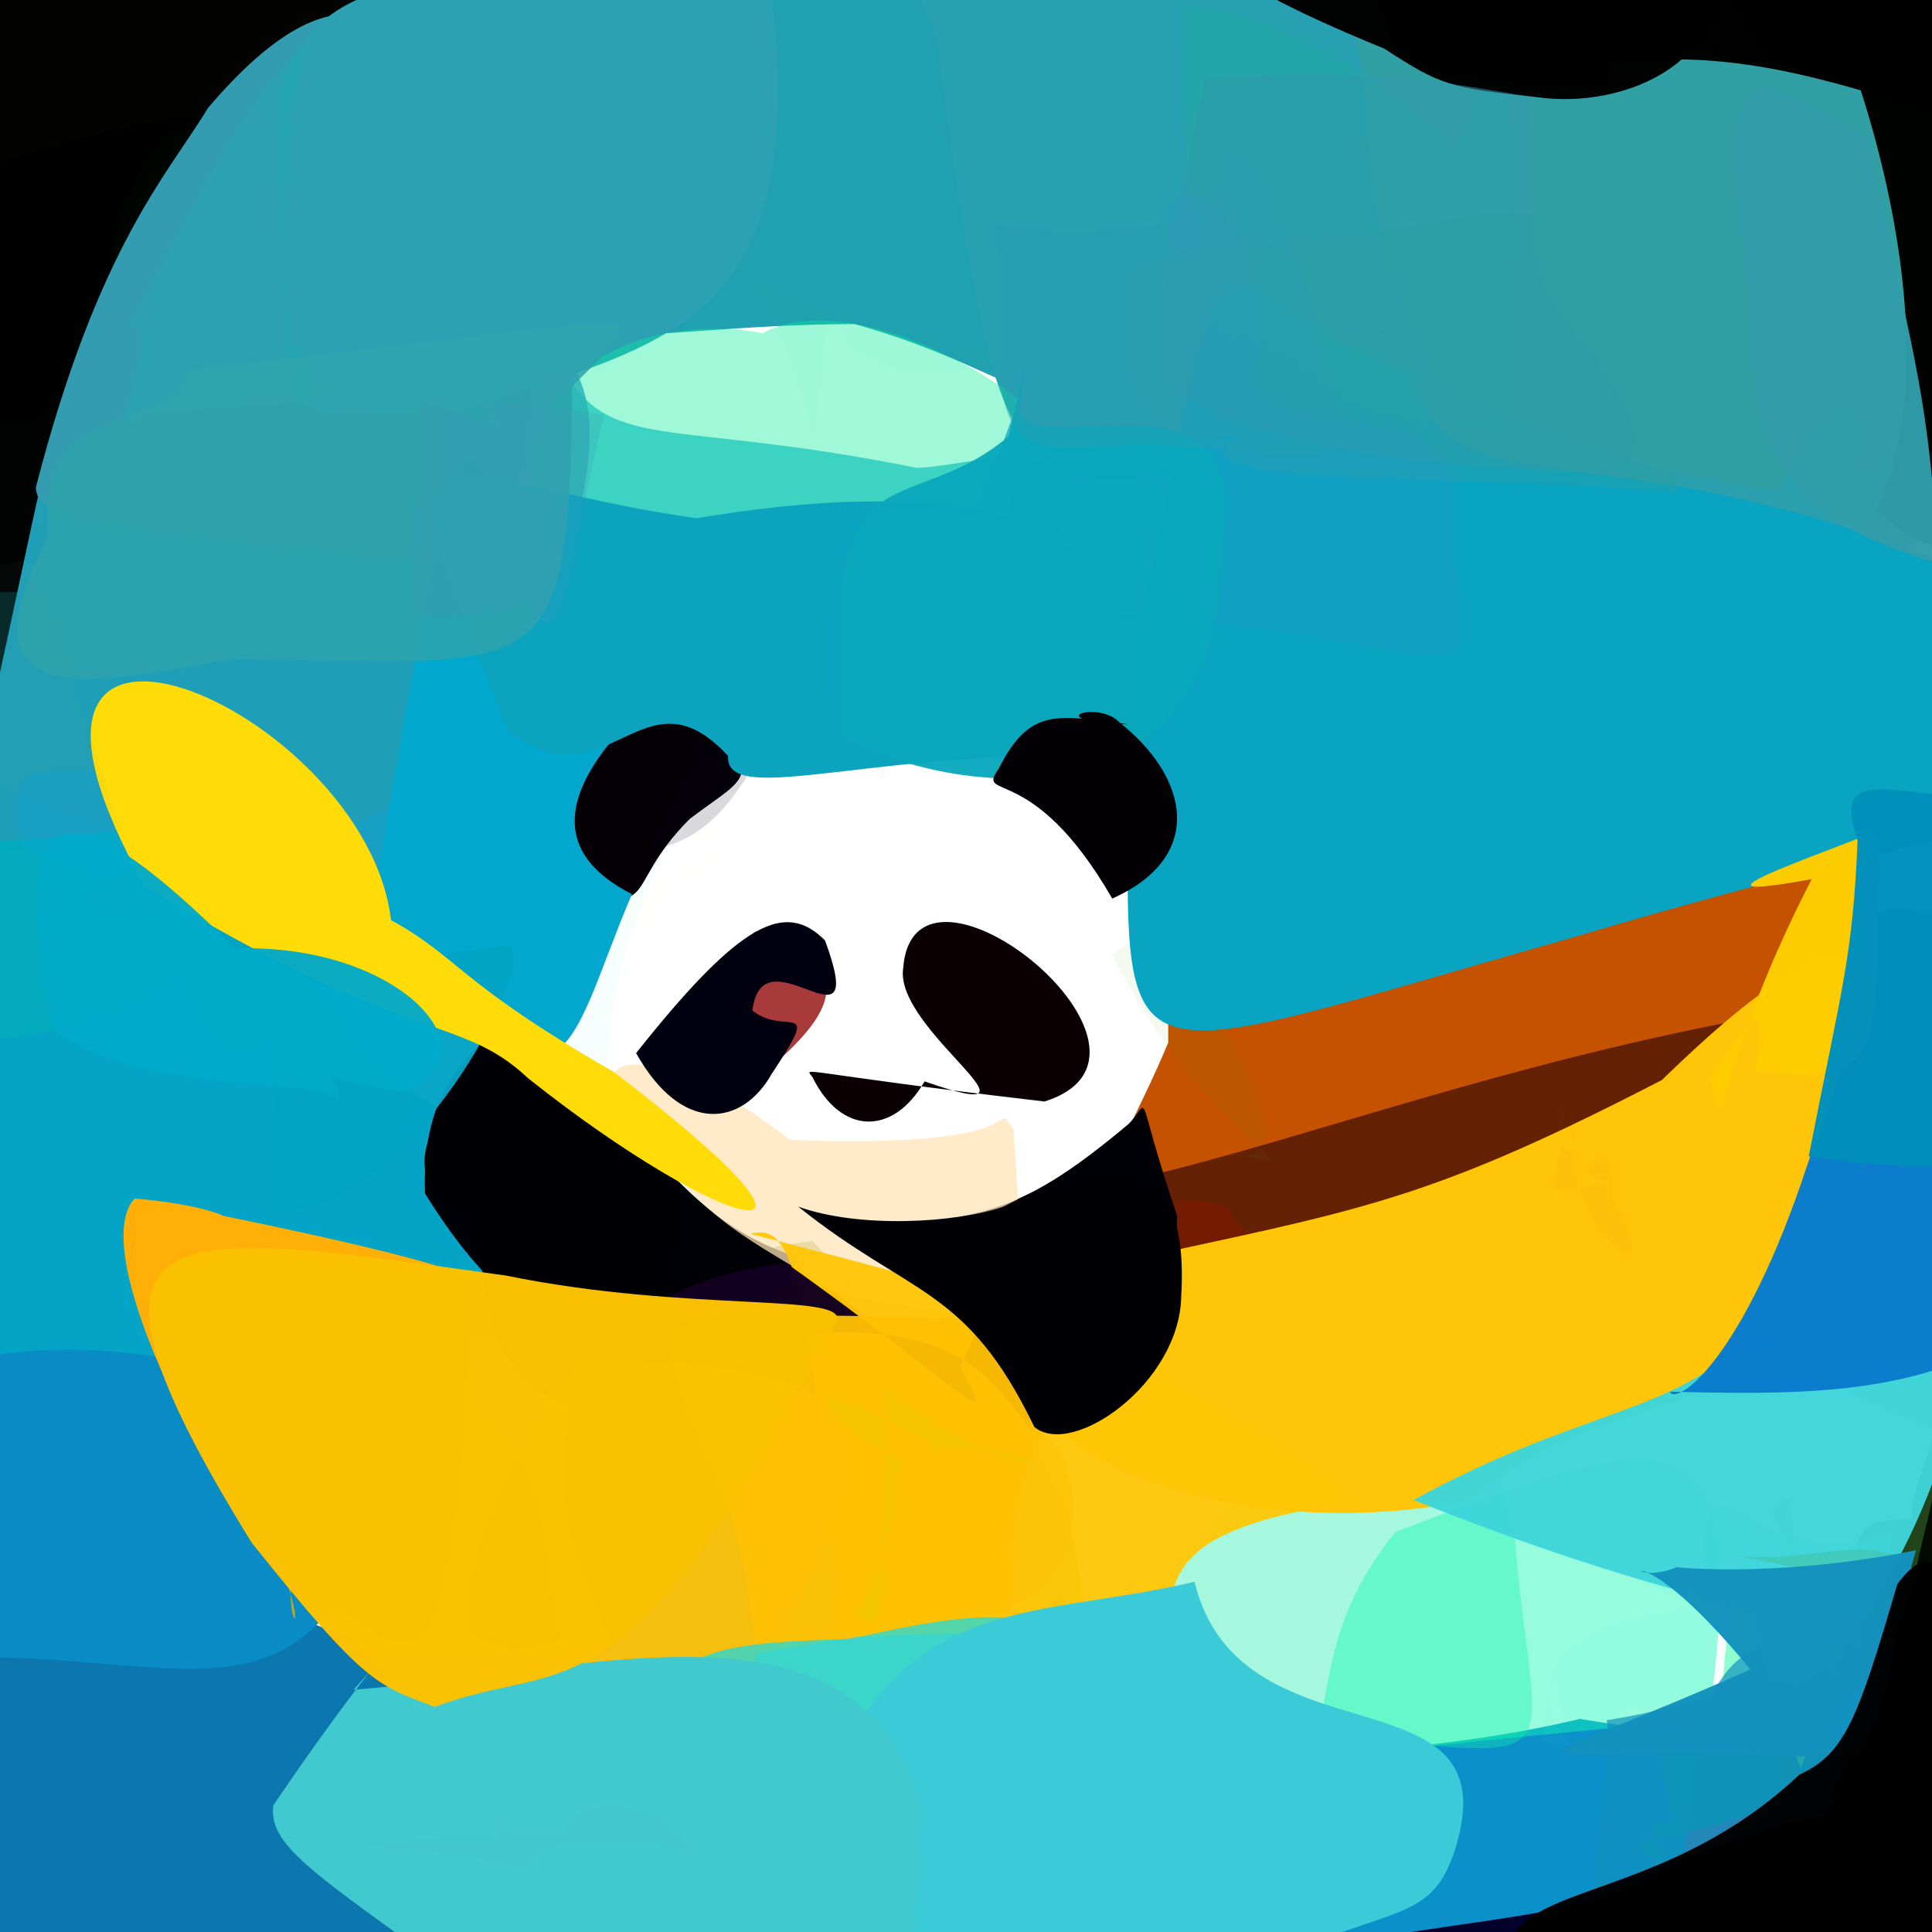 <?xml version="1.0" ?>
<svg xmlns="http://www.w3.org/2000/svg" version="1.1" width="600" height="600">
  <defs/>
  <g>
    <path d="M 385.387 312.682 C 382.659 301.792 386.119 328.292 344.558 362.799 C 328.324 378.219 325.051 376.02 385.658 380.813 C 379.3 330.149 363.902 316.071 372.136 323.797 C 368.447 315.297 391.608 331.725 385.387 312.682" stroke-width="0.0" fill="rgb(0, 11, 37)" opacity="0.823"/>
    <path d="M 621.071 547.406 C 597.077 553.998 585.635 543.29 566.436 531.994 C 584.973 485.226 564.995 470.937 593.707 471.97 C 592.938 456.374 608.474 447.765 601.025 393.887 C 649.825 393.409 648.174 398.854 621.071 547.406" stroke-width="0.0" fill="rgb(9, 47, 0)" opacity="0.897"/>
    <path d="M 139.717 182.955 C 140.953 214.148 181.422 204.467 136.896 183.679 C 174.514 179.698 170.919 173.707 147.07 146.155 C 146.376 158.196 146.515 174.256 174.6 169.245 C 165.397 164.502 164.094 165.76 139.717 182.955" stroke-width="0.0" fill="rgb(158, 198, 83)" opacity="0.231"/>
    <path d="M 660.424 59.784 C 605.922 203.756 536.452 213.951 515.549 127.293 C 486.633 119.895 513.273 142.727 504.726 98.261 C 513.874 102.038 500.368 117.671 516.291 16.001 C 608.984 5.635 635.489 14.676 660.424 59.784" stroke-width="0.0" fill="rgb(30, 129, 135)" opacity="0.843"/>
    <path d="M 580.574 262.721 C 551.549 423.263 471.228 430.611 366.833 395.239 C 337.305 358.32 343.928 368.723 362.815 323.774 C 362.795 272.427 359.463 291.571 362.917 246.574 C 356.849 217.089 427.958 225.716 580.574 262.721" stroke-width="0.0" fill="rgb(196, 82, 0)" opacity="1.0"/>
    <path d="M 556.725 526.94 C 552.382 595.047 530.376 595.683 504.61 616.032 C 419.721 653.184 396.746 641.306 389.776 544.42 C 450.365 545.547 497.335 531.927 490.788 533.839 C 503.289 535.685 514.935 539.79 556.725 526.94" stroke-width="0.0" fill="rgb(8, 144, 201)" opacity="0.985"/>
    <path d="M 212.515 252.874 C 183.497 305.088 192.367 326.405 185.711 342.155 C 141.579 312.948 109.168 283.694 147.805 288.734 C 183.361 272.641 165.334 251.314 118.724 248.13 C 146.123 252.829 164.831 242.968 212.515 252.874" stroke-width="0.0" fill="rgb(43, 255, 227)" opacity="0.037"/>
    <path d="M 328.424 169.235 C 291.634 196.474 279.703 198.665 188.613 197.114 C 130.789 92.711 152.403 100.034 176.019 116.438 C 190.62 140.392 210.012 130.198 284.779 145.322 C 304.869 144.503 339.54 129.933 328.424 169.235" stroke-width="0.0" fill="rgb(34, 171, 208)" opacity="0.722"/>
    <path d="M 463.251 392.707 C 474.46 451.308 460.735 461.901 417.537 453.168 C 355.701 468.328 354.672 395.294 360.379 364.249 C 407.073 352.768 466.467 330.936 539.922 316.884 C 420.064 433.515 407.483 378.648 463.251 392.707" stroke-width="0.0" fill="rgb(92, 29, 5)" opacity="0.911"/>
    <path d="M 113.199 86.824 C 109.391 121.56 70.832 107.718 55.293 136.509 C 10.804 132.072 12.439 120.071 19.231 72.579 C 34.546 53.575 45.928 69.66 79.573 79.334 C 78.159 45.494 82.737 58.224 113.199 86.824" stroke-width="0.0" fill="rgb(34, 82, 28)" opacity="0.852"/>
    <path d="M 336.683 530.062 C 329.025 524.456 309.896 542.032 224.642 557.12 C 163.686 496.053 143.172 398.949 252.271 385.425 C 303.797 438.342 299.39 454.084 307.047 452.226 C 318.364 435.44 340.532 467.513 336.683 530.062" stroke-width="0.0" fill="rgb(142, 172, 61)" opacity="0.73"/>
    <path d="M 297.685 407.553 C 351.105 442.898 332.01 444.512 189.813 436.658 C 218.152 387.363 221.794 387.151 215.698 393.895 C 177.426 391.817 167.189 365.307 206.193 372.709 C 223.083 386.579 237.929 401.906 297.685 407.553" stroke-width="0.0" fill="rgb(105, 42, 23)" opacity="0.993"/>
    <path d="M 454.207 66.984 C 393.405 97.659 426.77 129.86 472.56 131.158 C 432.761 113.104 426.659 104.376 412.166 76.53 C 388.065 21.326 369.79 39.727 435.081 40.394 C 487.202 22.93 462.275 30.131 454.207 66.984" stroke-width="0.0" fill="rgb(139, 213, 109)" opacity="0.521"/>
    <path d="M 324.401 342.079 C 245.987 332.938 249.882 330.943 252.355 334.576 C 261.125 352.368 277.223 352.972 287.144 335.836 C 330.502 350.962 277.407 319.952 280.499 300.618 C 283.945 256.554 371.761 327.099 324.401 342.079" stroke-width="0.0" fill="rgb(10, 0, 3)" opacity="0.997"/>
    <path d="M 587.648 475.741 C 579.818 540.71 600.495 530.955 595.246 546.693 C 564.93 578.33 526.019 567.27 537.102 504.685 C 524.945 477.854 529.426 469.755 536.301 467.242 C 561.561 483.915 577.279 480.152 587.648 475.741" stroke-width="0.0" fill="rgb(41, 254, 157)" opacity="0.512"/>
    <path d="M 68.416 410.852 C 76.129 424.397 88.892 435.032 85.918 456.657 C 66.043 444.008 52.179 426.559 31.557 412.087 C 64.249 406.771 82.188 421.276 85.626 430.118 C 65.769 432.834 77.85 421.175 68.416 410.852" stroke-width="0.0" fill="rgb(193, 255, 64)" opacity="0.003"/>
    <path d="M 634.491 130.821 C 614.442 182.262 597.654 179.172 568.916 142.352 C 585.322 48.388 589.367 27.946 561.234 20.708 C 513.375 48.497 514.208 -11.573 534.24 -8.726 C 597.819 -22.806 617.091 -20.795 634.491 130.821" stroke-width="0.0" fill="rgb(0, 2, 0)" opacity="1.0"/>
    <path d="M 248.343 295.114 C 260.848 303.834 260.111 313.384 239.892 330.991 C 220.032 353.82 199.93 310.969 222.485 311.185 C 236.351 294.617 237.644 284.297 232.353 291.756 C 244.289 282.883 240.924 290.074 248.343 295.114" stroke-width="0.0" fill="rgb(147, 7, 8)" opacity="0.791"/>
    <path d="M 297.055 1.952 C 340.706 164.712 340.567 121.327 265.406 100.643 C 196.025 100.812 155.302 116.631 165.043 80.471 C 224.594 74.881 217.792 91.777 192.177 3.325 C 221.227 -13.517 247.913 -32.079 297.055 1.952" stroke-width="0.0" fill="rgb(16, 154, 171)" opacity="0.929"/>
    <path d="M 367.146 207.216 C 323.602 208.419 274.635 201.826 281.018 215.324 C 323.391 214.752 307.293 229.659 300.39 215.88 C 295.584 206.609 326.251 214.789 269.156 192.62 C 357.628 185.273 370.075 191.746 367.146 207.216" stroke-width="0.0" fill="rgb(91, 212, 23)" opacity="0.168"/>
    <path d="M 577.435 26.675 C 601.798 101.723 603.373 193.154 522.27 193.157 C 417.454 159.329 444.271 129.246 401.012 5.059 C 399.75 -31.912 441.659 -40.844 520.537 -27.941 C 548.154 11.457 544.228 24.381 577.435 26.675" stroke-width="0.0" fill="rgb(49, 160, 165)" opacity="1.0"/>
    <path d="M 15.587 194.612 C 5.18 221.202 -0.814 240.789 34.264 257.4 C -15.36 249.988 -46.995 266.177 -42.702 195.316 C -32.324 115.239 -17.625 110.443 31.838 126.826 C 27.11 153.184 6.806 149.248 15.587 194.612" stroke-width="0.0" fill="rgb(5, 38, 39)" opacity="0.995"/>
    <path d="M 105.255 31.843 C 98.248 34.247 60.12 38.295 60.261 98.474 C 22.18 107.861 28.176 134.791 -5.636 129.797 C -23.619 -14.569 -17.722 -20.642 92.973 -33.303 C 124.021 -20.966 128.11 -9.381 105.255 31.843" stroke-width="0.0" fill="rgb(2, 2, 1)" opacity="0.989"/>
    <path d="M 66.798 307.82 C 113.161 282.397 111.07 256.635 0.911 264.5 C 17.415 232.263 37.748 220.538 52.357 264.799 C 25.089 303.623 31.839 271.909 49.039 279.185 C 14.833 283.604 27.835 298.925 66.798 307.82" stroke-width="0.0" fill="rgb(143, 166, 100)" opacity="0.437"/>
    <path d="M 439.432 462.128 C 445.799 462.614 459.98 437.58 470.138 474.281 C 476.386 557.178 496.173 545.478 391.6 537.014 C 337.411 511.944 346.844 484.668 433.91 430.449 C 470.899 441.48 445.509 456.363 439.432 462.128" stroke-width="0.0" fill="rgb(20, 237, 170)" opacity="0.379"/>
    <path d="M 507.389 529.373 C 493.861 541.037 485.542 544.52 483.143 518.928 C 473.068 554.385 483.216 534.087 491.785 545.953 C 464.913 520.151 488.911 498.29 547.306 498.289 C 529.88 533.302 540.044 560.556 507.389 529.373" stroke-width="0.0" fill="rgb(110, 255, 255)" opacity="0.036"/>
    <path d="M 540.329 475.521 C 508.073 477.762 503.512 459.246 540.042 439.147 C 534.682 489.492 519.364 502.35 552.288 479.558 C 505.51 455.191 510.776 398.174 486.119 478.259 C 517.852 495.437 533.313 508.548 540.329 475.521" stroke-width="0.0" fill="rgb(145, 255, 255)" opacity="0.133"/>
    <path d="M 611.02 557.633 C 600.72 658.093 580.455 651.075 553.709 642.183 C 518.225 614.686 513.071 606.638 502.651 636.75 C 507.357 617.373 522.79 611.705 527.855 530.078 C 542.621 513.375 578.604 523.382 611.02 557.633" stroke-width="0.0" fill="rgb(91, 108, 175)" opacity="0.895"/>
    <path d="M 666.793 454.169 C 649.715 489.901 632.381 512.168 610.438 516.659 C 567.277 554.288 571.302 506.63 550.02 469.63 C 565.012 455.72 541.863 478.641 583.258 520.073 C 651.032 488.364 653.982 481.433 666.793 454.169" stroke-width="0.0" fill="rgb(29, 162, 174)" opacity="0.365"/>
    <path d="M 434.828 108.514 C 428.912 131.365 431.115 126.234 447.146 206.246 C 354.005 219.246 302.446 216.514 283.754 219.761 C 332.901 68.816 334.361 74.102 366.216 93.761 C 420.469 111.492 455.089 99.384 434.828 108.514" stroke-width="0.0" fill="rgb(59, 139, 224)" opacity="0.888"/>
    <path d="M 213.023 259.645 C 237.878 266.833 222.221 251.242 200.953 286.942 C 131.555 292.24 153.79 270.976 205.882 273.843 C 223.119 274.823 220.391 271.374 229.724 221.261 C 207.031 200.522 223.205 212.101 213.023 259.645" stroke-width="0.0" fill="rgb(232, 243, 195)" opacity="0.035"/>
    <path d="M 591.85 530.251 C 546.404 579.248 495.852 566.257 512.398 576.152 C 539.579 597.293 497.253 560.652 519.821 567.03 C 514.671 539.783 512.585 536.241 524.759 544.932 C 579.029 513.333 583.067 497.383 591.85 530.251" stroke-width="0.0" fill="rgb(1, 155, 168)" opacity="0.822"/>
    <path d="M 383.253 378.402 C 422.276 426.983 401.265 437.395 361.934 431.896 C 362.649 403.212 357.194 423.248 332.052 398.986 C 318.648 372.93 339.992 368.581 352.858 378.564 C 355.853 371.486 381.963 370.477 383.253 378.402" stroke-width="0.0" fill="rgb(137, 19, 0)" opacity="0.425"/>
    <path d="M 615.462 1.603 C 615.399 32.115 599.31 19.722 614.828 39.335 C 572.539 26.789 537.38 11.937 489.47 21.432 C 498.996 -55.088 484.372 -84.014 502.216 -94.018 C 576.469 -26.426 578.774 -14.234 615.462 1.603" stroke-width="0.0" fill="rgb(0, 0, 0)" opacity="0.991"/>
    <path d="M 263.861 107.63 C 256.707 87.168 256.464 94.639 253.037 136.966 C 243.377 91.809 229.691 92.188 232.114 78.649 C 219.289 83.254 208.946 81.894 316.556 110.889 C 281.727 119.541 277.748 114.734 263.861 107.63" stroke-width="0.0" fill="rgb(0, 234, 145)" opacity="0.017"/>
    <path d="M 545.679 424.812 C 508.774 441.954 487.904 440.628 456.063 466.062 C 353.23 486.092 261.08 422.145 362.201 388.825 C 425.352 375.211 447.39 370.934 516.131 335.399 C 596.094 257.503 588.537 310.173 545.679 424.812" stroke-width="0.0" fill="rgb(255, 197, 9)" opacity="1.0"/>
    <path d="M 588.008 142.375 C 616.375 184.848 602.504 203.148 545.362 199.365 C 425.512 175.922 417.49 161.404 411.534 118.206 C 451.96 110.413 463.618 140.03 552.284 152.47 C 602.757 76.517 551.225 75.137 588.008 142.375" stroke-width="0.0" fill="rgb(22, 158, 203)" opacity="0.249"/>
    <path d="M 365.56 377.549 C 365.093 399.577 359.648 415.59 344.922 421.759 C 282.421 399.898 284.593 394.443 267.898 380.683 C 305.901 379.079 319.032 375.4 350.549 349.019 C 357.877 341.416 351.894 337.298 365.56 377.549" stroke-width="0.0" fill="rgb(0, 0, 6)" opacity="1.0"/>
    <path d="M 131.616 60.31 C 93.996 48.672 101.01 50.227 113.574 52.996 C 112.81 49.408 106.042 16.076 100.74 64.224 C 91.141 61.6 96.357 48.069 98.507 46.248 C 116.737 47.626 137.72 40.832 131.616 60.31" stroke-width="0.0" fill="rgb(59, 84, 29)" opacity="0.649"/>
    <path d="M 76.416 327.827 C 90.286 313.568 105.308 294.129 120.48 294.81 C 73.822 301.996 63.78 302.085 74.384 268.214 C 29.73 274.842 35.703 334.047 80.523 322.973 C 71.322 326.946 76.68 309.964 76.416 327.827" stroke-width="0.0" fill="rgb(63, 162, 182)" opacity="0.355"/>
    <path d="M 433.231 475.905 C 403.292 513.476 419.237 535.133 395.567 569.505 C 419.109 538.674 416.455 530.81 420.355 550.779 C 393.341 547.201 415.577 544.675 530.889 533.761 C 542.811 438.52 524.546 440.248 433.231 475.905" stroke-width="0.0" fill="rgb(19, 249, 181)" opacity="0.439"/>
    <path d="M 311.543 438.047 C 260.188 438.518 263.373 446.125 276.074 453.629 C 256.953 456.881 258.105 497.665 312.172 500.329 C 345.997 484.015 333.044 440.128 315.546 442.352 C 312.72 448.511 319.819 453.174 311.543 438.047" stroke-width="0.0" fill="rgb(223, 98, 0)" opacity="0.641"/>
    <path d="M 578.298 529.495 C 555.834 568.026 532.816 590.281 494.813 649.986 C 489.445 611.651 501.053 541.681 498.985 534.22 C 537.618 528.234 555.799 514.174 529.654 530.656 C 532.628 523.895 546.222 491.474 578.298 529.495" stroke-width="0.0" fill="rgb(17, 145, 190)" opacity="0.702"/>
    <path d="M 124.091 336.862 C 189.476 372.638 168.725 412.177 45.748 436.989 C -52.628 405.308 -66.652 390.569 -78.95 284.135 C -27.396 243.787 17.67 259.11 34.343 253.639 C 81.291 270.791 46.946 244.9 124.091 336.862" stroke-width="0.0" fill="rgb(0, 163, 198)" opacity="0.986"/>
    <path d="M 165.5 111.328 C 156.736 206.083 153.144 172.085 107.971 122.395 C 49.735 157.094 33.875 190.049 47.031 130.216 C 34.683 75.078 35.334 59.101 132.095 61.155 C 181.837 67.624 185.11 81.703 165.5 111.328" stroke-width="0.0" fill="rgb(11, 146, 183)" opacity="0.905"/>
    <path d="M 433.755 466.991 C 414.414 448.145 386.926 463.983 377.491 442.004 C 379.96 448.825 384.589 466.585 373.926 443.04 C 362.805 456.237 356.257 486.786 354.682 490.092 C 423.476 484.905 436.982 481.456 433.755 466.991" stroke-width="0.0" fill="rgb(134, 255, 93)" opacity="0.002"/>
    <path d="M 246.967 390.181 C 251.386 380.897 248.913 399.189 228.622 414.257 C 190.184 414.954 166.216 425.799 131.989 370.635 C 130.518 332.612 151.359 327.437 151.191 318.557 C 203.83 345.989 206.288 376.646 246.967 390.181" stroke-width="0.0" fill="rgb(0, 0, 7)" opacity="1.0"/>
    <path d="M 429.577 77.665 C 451.684 131.804 452.306 113.02 390.928 141.104 C 310.492 160.413 310.262 151.261 290.73 12.041 C 277.71 -20.638 276.937 -32.052 357.641 -29.218 C 436.716 -9.936 419.141 16.444 429.577 77.665" stroke-width="0.0" fill="rgb(39, 160, 178)" opacity="0.999"/>
    <path d="M 634.031 386.987 C 647.585 450.865 613.094 457.517 611.946 452.414 C 602.386 438.264 564.274 438.961 545.97 406.122 C 561.036 389.375 581.82 405.869 562.764 427.382 C 574.398 400.922 600.443 392.416 634.031 386.987" stroke-width="0.0" fill="rgb(103, 200, 145)" opacity="0.458"/>
    <path d="M 622.289 593.985 C 561.345 661.798 548.202 662.687 461.497 662.333 C 418.943 679.169 418.828 663.15 411.069 604.596 C 467.528 593.975 495.516 595.886 521.987 577.372 C 569.314 561.253 578.64 552.42 622.289 593.985" stroke-width="0.0" fill="rgb(3, 0, 43)" opacity="0.997"/>
    <path d="M 96.977 43.672 C 107.913 75.456 96.511 84.708 134.539 99.252 C 83.788 133.706 69.204 139.369 51.285 60.501 C 58.44 36.46 81.7 39.773 101.439 29.23 C 112.497 44.972 105.309 49.664 96.977 43.672" stroke-width="0.0" fill="rgb(0, 173, 137)" opacity="0.973"/>
    <path d="M 484.24 -36.966 C 507.855 -11.085 494.752 -1.907 500.283 27.916 C 457.922 22.741 419.422 28.956 429.995 -14.356 C 455.987 -12.205 464.612 -17.012 478.276 -19.076 C 479.506 -11.973 484.589 -2.076 484.24 -36.966" stroke-width="0.0" fill="rgb(0, 0, 0)" opacity="0.919"/>
    <path d="M 213.402 213.298 C 238.257 242.725 233.604 239.544 214.243 254.285 C 191.729 276.69 206.888 285.91 171.048 273.812 C 150.286 173.28 156.749 182.234 192.161 182.877 C 203.873 178.291 206.698 217.182 213.402 213.298" stroke-width="0.0" fill="rgb(4, 0, 6)" opacity="1.0"/>
    <path d="M 190.237 467.653 C 197.752 486.101 186.616 480.512 172.915 413.591 C 121.285 413.002 56.274 435.052 89.836 417.862 C 133.954 401.049 158.552 393.608 166.122 400.216 C 161.208 386.554 163.648 409.586 190.237 467.653" stroke-width="0.0" fill="rgb(110, 58, 98)" opacity="0.613"/>
    <path d="M 610.103 426.039 C 597.359 486.894 571.01 505.195 578.84 512.151 C 540.355 496.226 516.374 496.782 439.015 465.829 C 488.675 438.588 516.607 439.365 539.652 418.421 C 593.188 404.119 609.926 404.295 610.103 426.039" stroke-width="0.0" fill="rgb(62, 213, 218)" opacity="0.972"/>
    <path d="M 414.552 405.36 C 422.466 423.297 437.71 418.52 423.583 411.24 C 424.597 435.736 426.361 408.238 417.412 420.408 C 420.817 413.82 421.128 412.951 414.938 422.462 C 434.912 406.581 416.737 394.158 414.552 405.36" stroke-width="0.0" fill="rgb(245, 206, 7)" opacity="0.0"/>
    <path d="M 648.283 504.541 C 615.703 588.888 598.08 588.974 568.464 558.194 C 580.827 526.585 580.402 535.296 578.977 517.771 C 583.771 550.582 579.218 541.833 578.605 504.064 C 629.821 490.969 638.4 487.342 648.283 504.541" stroke-width="0.0" fill="rgb(44, 22, 56)" opacity="0.666"/>
    <path d="M 314.724 350.429 C 320.294 430.71 318.058 438.028 281.22 421.976 C 259.507 394.175 232.897 391.767 211.202 366.449 C 161.786 315.23 210.851 326.201 245.279 353.985 C 326.407 357.138 306.43 340.627 314.724 350.429" stroke-width="0.0" fill="rgb(255, 229, 183)" opacity="0.739"/>
    <path d="M 446.642 118.806 C 421.701 139.407 416.284 156.379 371.365 167.869 C 413.116 184.213 442.394 161.327 400.175 169.356 C 370.467 185.467 379.78 135.614 392.729 89.598 C 412.697 109.916 442.369 94.03 446.642 118.806" stroke-width="0.0" fill="rgb(12, 134, 237)" opacity="0.161"/>
    <path d="M 324.699 397.024 C 310.953 440.603 306.623 459.682 235.45 483.169 C 212.495 453.906 221.122 421.257 233.792 418.855 C 291.835 411.542 316.415 412.482 319.092 414.495 C 290.254 369.562 310.275 395.854 324.699 397.024" stroke-width="0.0" fill="rgb(187, 143, 0)" opacity="0.541"/>
    <path d="M 89.262 40.454 C 118.579 52.224 119.921 74.835 97.885 98.969 C 52.813 95.856 94.98 69.741 82.402 17.282 C 73.675 13.467 100.095 29.283 110.059 22.502 C 110.756 21.941 122.831 33.162 89.262 40.454" stroke-width="0.0" fill="rgb(69, 104, 135)" opacity="0.092"/>
    <path d="M 469.401 155.472 C 465.766 124.591 465.317 106.088 449.985 107.088 C 467.769 108.639 483.327 107.967 469.559 136.646 C 461.683 153.19 442.292 106.095 419.522 135.716 C 479.432 137.603 489.973 138.454 469.401 155.472" stroke-width="0.0" fill="rgb(27, 164, 156)" opacity="0.0"/>
    <path d="M 233.666 313.838 C 243.915 322.15 255.686 309.345 239.648 333.524 C 230.436 349.852 211.722 352.393 197.551 327.055 C 230.234 285.84 243.955 279.725 256.216 292.063 C 270.253 330.211 236.766 287.945 233.666 313.838" stroke-width="0.0" fill="rgb(0, 0, 15)" opacity="1.0"/>
    <path d="M 125.152 541.584 C 119.325 670.21 124.452 670.463 82.882 658.548 C 29.252 604.568 4.872 607.089 -25.409 595.434 C -51.001 496.421 -18.939 498.813 41.831 487.927 C 92.118 507.08 121.085 498.134 125.152 541.584" stroke-width="0.0" fill="rgb(12, 118, 174)" opacity="0.993"/>
    <path d="M 694 323.856 C 594.195 268.163 560.841 273.332 573.824 311.999 C 575.234 329.771 566.53 345.226 559.381 367.424 C 539.627 424.337 520.232 436.518 518.602 432.193 C 593.391 434.102 645.289 432.4 694 323.856" stroke-width="0.0" fill="rgb(10, 124, 204)" opacity="0.991"/>
    <path d="M 600.99 503.022 C 594.13 467.57 566.448 487.137 538.129 482.969 C 589.121 492.739 570.5 488.883 573.15 506.35 C 549.749 469.612 533.571 486.279 559.297 549.245 C 571.759 511.121 601.335 521.991 600.99 503.022" stroke-width="0.0" fill="rgb(67, 191, 152)" opacity="0.448"/>
    <path d="M 113.57 52.444 C 128.235 89.525 110.596 79.722 82.935 90.156 C 42.041 111.015 15.12 92.588 52.864 39.942 C 121.375 47.241 116.688 45.399 87.007 32.883 C 90.459 10.506 129.169 13.581 113.57 52.444" stroke-width="0.0" fill="rgb(13, 82, 36)" opacity="0.849"/>
    <path d="M 183.896 561.831 C 177.241 547.99 139.981 543.943 162.858 525.306 C 180.727 552.708 187.073 540.341 146.979 546.647 C 170.525 554.87 175.063 556.257 160.852 555.167 C 190.602 573.102 191.483 581.268 183.896 561.831" stroke-width="0.0" fill="rgb(250, 251, 254)" opacity="0.01"/>
    <path d="M 595.044 481.437 C 575.479 548.093 589.785 539.494 561.981 545.529 C 465.626 541.801 461.093 555.075 543.604 518.465 C 505.545 472.195 502.086 494.34 520.935 486.64 C 515.453 486.234 548.962 490.772 595.044 481.437" stroke-width="0.0" fill="rgb(19, 146, 190)" opacity="0.978"/>
    <path d="M 68.412 247.252 C 59.877 298.391 71.661 308.025 14.406 320.591 C -29.222 329.216 -34.412 314.404 -39.369 291.047 C -26.767 264.17 -19.294 257.695 -20.321 256.35 C 32.003 252.473 58.989 269.228 68.412 247.252" stroke-width="0.0" fill="rgb(6, 180, 177)" opacity="0.373"/>
    <path d="M 488.344 346.578 C 484.13 385.126 521.079 406.247 500.764 371.662 C 503.091 343.443 477.845 373.885 508.597 364.728 C 468.141 374.453 487.042 371.719 485.486 341.468 C 481.926 362.693 491.405 361.784 488.344 346.578" stroke-width="0.0" fill="rgb(190, 90, 15)" opacity="0.038"/>
    <path d="M 605.965 388.431 C 700.561 588.351 697.686 588.771 555.78 579.403 C 569.898 558.336 585.222 541.194 589.457 503.252 C 593.521 498.954 593.319 493.938 597.268 477.554 C 610.868 424.308 604.372 401.227 605.965 388.431" stroke-width="0.0" fill="rgb(4, 8, 0)" opacity="0.955"/>
    <path d="M 66.487 239.309 C 93.147 259.192 81.584 278.978 60.421 255.303 C 11.423 213.141 9.119 220.504 -8.538 222.914 C -40.642 225.562 -6.061 225.216 57.839 220.547 C 52.121 185.484 64.673 188.865 66.487 239.309" stroke-width="0.0" fill="rgb(103, 179, 177)" opacity="0.0"/>
    <path d="M 345.32 296.433 C 376.229 357.187 414.222 366.051 383.338 358.235 C 386.666 361.968 412.359 358.687 361.217 293.375 C 336.409 243.009 354.784 231.384 382.325 229.886 C 358.395 261.924 369.828 282.038 345.32 296.433" stroke-width="0.0" fill="rgb(75, 169, 0)" opacity="0.058"/>
    <path d="M 158.138 100.384 C 155.484 106.552 145.115 104.96 130.956 93.929 C 84.148 89.152 89.703 77.497 82.525 99.469 C 85.539 64.298 101.313 52.942 133.571 15.792 C 139.206 15.936 150.932 75.654 158.138 100.384" stroke-width="0.0" fill="rgb(89, 148, 68)" opacity="0.367"/>
    <path d="M 422.079 466.189 C 352.295 475.821 368.703 494.773 358.929 511.011 C 257.971 499.632 257.829 521.177 259.532 492.046 C 250.785 388.275 244.21 380.436 233.026 383.168 C 309.851 403.33 345.801 410.308 422.079 466.189" stroke-width="0.0" fill="rgb(255, 198, 6)" opacity="0.953"/>
    <path d="M 125.442 444.423 C 102.088 539.437 68.399 516.201 -0.67 514.704 C -47.08 507.357 -44.948 505.598 -20.275 500.3 C -10.62 465.741 -5.552 460.191 -50.039 438.252 C -24.277 424.848 21.027 400.049 125.442 444.423" stroke-width="0.0" fill="rgb(9, 140, 197)" opacity="1.0"/>
    <path d="M 206.592 396.95 C 232.551 403.598 227.269 430.158 198.861 444.489 C 144.097 432.236 155.066 405.491 145.814 376.291 C 119.364 368.382 134.956 341.309 155.445 327.014 C 217.081 350.856 213.832 341.256 206.592 396.95" stroke-width="0.0" fill="rgb(0, 0, 4)" opacity="1.0"/>
    <path d="M 62.226 72.859 C 52.525 126.92 27.77 129.331 21.737 181.955 C -12.782 187.608 -27.063 182.094 -35.671 150.126 C -33.277 67.61 -28.734 54.309 -12.696 54.326 C 51.698 34.715 88.528 21.398 62.226 72.859" stroke-width="0.0" fill="rgb(0, 2, 0)" opacity="0.938"/>
    <path d="M 658.659 199.551 C 644.038 264.761 651.089 242.858 486.658 291.653 C 328.768 336.326 352.758 341.107 350.149 209.583 C 388.668 37.473 365.264 91.459 437.034 115.291 C 455.801 168.575 502.175 119.426 658.659 199.551" stroke-width="0.0" fill="rgb(8, 164, 193)" opacity="0.997"/>
    <path d="M 247.81 222.717 C 235.485 223.809 231.586 259.933 201.069 264.048 C 221.631 220.82 240.251 209.961 222.748 192.497 C 229.612 181.032 243.442 214.966 220.581 224.948 C 217.046 208.281 235.292 225.032 247.81 222.717" stroke-width="0.0" fill="rgb(0, 0, 37)" opacity="0.15"/>
    <path d="M 234.402 514.664 C 249.179 571.761 240.718 562.296 235.311 528.193 C 219.711 511.879 185.891 525.56 146.161 507.305 C 143.238 513.073 141.193 468.936 181.375 422.494 C 272.46 422.67 286.844 442.572 234.402 514.664" stroke-width="0.0" fill="rgb(247, 191, 13)" opacity="0.983"/>
    <path d="M 178.897 163.697 C 201.501 165.805 168.542 173.956 97.03 169.131 C 89.779 165.787 86.845 146.843 156.823 159.11 C 144.429 162.245 156.939 172.205 146.383 89.967 C 184.273 106.695 188.147 124.754 178.897 163.697" stroke-width="0.0" fill="rgb(68, 144, 199)" opacity="0.848"/>
    <path d="M 210.517 419.86 C 280.284 407.348 300.078 413.92 320.639 445.192 C 312.731 411.003 321.769 370.423 298.212 424.858 C 311.929 448.302 298.471 430.736 243.95 392.127 C 179.824 401.503 198.751 428.399 210.517 419.86" stroke-width="0.0" fill="rgb(19, 0, 33)" opacity="0.984"/>
    <path d="M 466.788 132.939 C 407.674 129.208 429.945 126.542 390.674 105.779 C 371.679 102.135 367.923 102.281 367.265 1.22 C 400.258 4.419 434.908 27.5 452.303 47.345 C 468.198 4.699 474.281 24.434 466.788 132.939" stroke-width="0.0" fill="rgb(31, 173, 158)" opacity="0.345"/>
    <path d="M 76.447 473.245 C 136.315 528.779 138.571 534.307 147.433 398.148 C 145.295 394.702 116.914 387.267 65.553 376.815 C 75.325 381.836 72.542 374.829 41.819 372.225 C 29.496 385.326 52.205 437.272 76.447 473.245" stroke-width="0.0" fill="rgb(255, 175, 6)" opacity="0.998"/>
    <path d="M 532.557 -15.077 C 539.946 18.483 505.113 34.164 477.259 30.159 C 450.065 27.251 447.47 26.543 429.894 15.102 C 370.954 -8.965 354.072 -24.917 391.592 -35.96 C 492.434 -17.701 512.322 -23.066 532.557 -15.077" stroke-width="0.0" fill="rgb(0, 1, 1)" opacity="0.983"/>
    <path d="M 172.723 277.638 C 136.912 285.244 96.09 288.927 29.014 280.325 C 67.782 244.39 29.805 263.625 -11.879 261.01 C 20.008 126.823 14.758 104.938 44.784 105.93 C 127.327 146.713 158.732 130.94 172.723 277.638" stroke-width="0.0" fill="rgb(31, 159, 183)" opacity="1"/>
    <path d="M 494.085 108 C 523.119 152.197 511.069 150.086 426.998 141.41 C 348.05 124.226 354.045 127.232 374.305 23.476 C 375.302 26.807 408.313 16.983 475.65 30.237 C 475.909 72.497 472.833 87.884 494.085 108" stroke-width="0.0" fill="rgb(50, 154, 173)" opacity="0.491"/>
    <path d="M 140.041 78.029 C 130.937 158.073 150.271 180.495 136.837 174.642 C 22.662 163.158 11.508 160.36 11.144 151.354 C 30.491 76.258 52.254 54.037 64.566 33.561 C 102.717 -11.436 135.324 -9.673 140.041 78.029" stroke-width="0.0" fill="rgb(52, 156, 177)" opacity="1.0"/>
    <path d="M 521.252 153.097 C 451.714 146.833 393.321 151.769 379.298 141.448 C 399.18 116.878 373.289 156.817 352.217 118.951 C 341.4 61.812 359.733 86.663 440.967 69.41 C 471.047 66.541 504.301 45.984 521.252 153.097" stroke-width="0.0" fill="rgb(43, 162, 162)" opacity="0.399"/>
    <path d="M 141.209 257.373 C 107.795 298.746 77.698 290.983 70.388 285.111 C 69.794 244.107 22.494 232.667 6.166 242.577 C -0.086 280.404 21.352 255.033 55.899 284.488 C 116.552 252.267 147.186 232.842 141.209 257.373" stroke-width="0.0" fill="rgb(9, 166, 221)" opacity="0.318"/>
    <path d="M 545.029 332.696 C 551.43 297.905 535.713 330.598 530.908 333.855 C 535.756 358.621 532.265 331.833 562.65 273.009 C 505.424 283.618 598.095 254.924 582.184 256.945 C 585.347 337.64 581.093 335.404 545.029 332.696" stroke-width="0.0" fill="rgb(255, 204, 0)" opacity="0.987"/>
    <path d="M 238.86 -9.764 C 252.969 101.477 210.131 105.526 141.298 128.152 C 78.554 127.753 91.325 144.805 86.113 32.458 C 96.727 -18.755 154.538 -2.907 197.434 -11.13 C 243.777 -32.317 238.379 -33.762 238.86 -9.764" stroke-width="0.0" fill="rgb(43, 161, 179)" opacity="1.0"/>
    <path d="M 314.113 507.99 C 343.344 493.087 298.396 503.546 234.744 513.3 C 230.245 462.864 219.34 458.316 207.224 419.021 C 196.999 402.836 274.404 410.322 333.771 409.776 C 327.02 453.442 311.629 445.553 314.113 507.99" stroke-width="0.0" fill="rgb(255, 194, 3)" opacity="0.955"/>
    <path d="M 212.326 208.481 C 165.912 246.259 174.084 266.424 196.247 277.686 C 175.172 326.876 177.746 357.446 114.629 288.189 C 145.357 99.935 144.251 141.263 158.098 162.146 C 173.632 158.558 190.844 157.789 212.326 208.481" stroke-width="0.0" fill="rgb(2, 167, 206)" opacity="1.0"/>
    <path d="M 316.772 124.371 C 311.196 208.688 294.77 211.514 218.138 197.108 C 225.133 170.157 202.49 161.591 165.517 152.345 C 162.976 106.82 211.623 97.964 236.799 103.517 C 257.029 92.18 294.455 106.945 316.772 124.371" stroke-width="0.0" fill="rgb(4, 239, 154)" opacity="0.381"/>
    <path d="M 228.571 104.492 C 184.708 103.95 166.921 102.192 133.839 122.327 C 153.878 149.834 185.091 124.578 215.759 158.226 C 228.135 166.533 224.72 114.933 234.802 105.974 C 258.147 120.391 227.001 125.107 228.571 104.492" stroke-width="0.0" fill="rgb(49, 253, 152)" opacity="0.003"/>
    <path d="M 243.849 599.602 C 250.14 633.055 255.125 628.189 225.308 633.677 C 212.097 619.721 212.878 611.984 218.875 622.292 C 264.607 606.809 315.937 619.761 283.796 574.357 C 232.717 538.369 242.397 546.089 243.849 599.602" stroke-width="0.0" fill="rgb(24, 208, 192)" opacity="0.386"/>
    <path d="M 314.35 617.205 C 318.565 541.294 317.627 531.222 322.242 531.639 C 332.296 505.671 329.487 493.662 263.997 509.01 C 207.932 510.774 194.494 512.013 198.729 591.489 C 215.976 635.266 279.583 633.305 314.35 617.205" stroke-width="0.0" fill="rgb(11, 221, 241)" opacity="0.692"/>
    <path d="M 423.053 542.486 C 419.661 616.844 447.032 576.954 421.502 595.454 C 378.899 619.731 373.658 566.696 392.529 534.701 C 404.005 540.311 414.523 538.688 417.635 559.483 C 386.291 531.315 400.881 535.076 423.053 542.486" stroke-width="0.0" fill="rgb(83, 200, 251)" opacity="0.497"/>
    <path d="M 157.786 293.39 C 168.307 298.456 125.934 377.702 85.664 376.153 C 86.571 318.18 79.171 320.416 83.007 323.916 C 63.823 333.81 60.837 323.115 46.002 267.049 C 75.582 285.147 107.314 303.095 157.786 293.39" stroke-width="0.0" fill="rgb(3, 164, 198)" opacity="0.969"/>
    <path d="M 174.337 509.531 C 166.099 461.028 169.068 440.265 125.39 432.907 C 69.436 483.334 100.026 523.066 89.021 491.221 C 61.149 446.426 53.345 418.144 92.571 437.894 C 88.048 513.988 95.692 523.901 174.337 509.531" stroke-width="0.0" fill="rgb(222, 174, 5)" opacity="0.776"/>
    <path d="M 577.508 149.833 C 605.57 119.552 575.894 134.995 545.107 120.603 C 581.301 122.05 538.954 96.096 552.86 114.972 C 551.695 74.844 535.376 82.26 579.047 90.694 C 588.79 102.645 580.375 97.305 577.508 149.833" stroke-width="0.0" fill="rgb(99, 133, 110)" opacity="0.588"/>
    <path d="M 92.911 106.735 C 93.848 126.997 121.572 122.723 45.777 128.335 C 27.74 142.95 52.62 98.347 39.944 101.804 C 59.838 62.92 77.604 28.489 94.278 14.202 C 84.186 62.784 88.689 118.296 92.911 106.735" stroke-width="0.0" fill="rgb(17, 176, 176)" opacity="0.24"/>
    <path d="M 632.944 550.849 C 637.774 605.896 624.433 613.6 469.392 603.189 C 474.706 585.173 519.063 588.674 558.79 551.132 C 573.065 544.633 577.026 533.59 589.213 491.998 C 601.535 475.248 608.897 486.321 632.944 550.849" stroke-width="0.0" fill="rgb(0, 1, 0)" opacity="0.976"/>
    <path d="M 479.318 606.069 C 481.855 615.387 478.152 623.519 458.934 625.528 C 384.159 652.678 376.207 642.11 400.16 617.454 C 425.966 605.233 439.266 603.788 463.771 603.562 C 444.589 615.128 462.276 596.282 479.318 606.069" stroke-width="0.0" fill="rgb(0, 1, 10)" opacity="0.75"/>
    <path d="M 452.05 573.852 C 443.842 599.838 431.448 589.51 373.338 618.04 C 305.559 667.43 253.333 689.812 251.893 566.119 C 277.959 492.841 318.348 503.704 370.96 491.22 C 385.082 549.302 469.54 516.912 452.05 573.852" stroke-width="0.0" fill="rgb(59, 202, 216)" opacity="0.997"/>
    <path d="M 262.95 500.181 C 278.274 506.801 271.501 512.246 275.766 432.237 C 329.918 470.788 337.891 448.077 291.159 449.948 C 234.537 416.684 260.932 445.957 280.466 453.703 C 281.619 450.064 270.875 507.242 262.95 500.181" stroke-width="0.0" fill="rgb(163, 237, 0)" opacity="0.085"/>
    <path d="M -5.427 283.968 C -16.862 306.015 -20.919 321.925 -32.444 329.022 C -17.894 343.081 -24.29 335.281 -55.132 276.827 C -54.571 256.953 -40.925 245.314 -6.86 245.559 C 1.853 256.183 -4.913 280.897 -5.427 283.968" stroke-width="0.0" fill="rgb(2, 115, 69)" opacity="0.599"/>
    <path d="M 286.384 562.298 C 280.608 694.001 267.711 690.24 123.021 600.325 C 94.107 579.433 83.475 571.407 84.879 560.639 C 120.103 508.688 135.116 496.711 109.794 524.77 C 185.739 518.799 267.824 491.437 286.384 562.298" stroke-width="0.0" fill="rgb(64, 201, 207)" opacity="1"/>
    <path d="M 164.037 334.882 C 225.098 383.45 273.23 396.072 190.708 332.951 C 142.047 305.004 142.513 297.284 121.432 285.749 C 113.698 219.34 -17.514 163.784 45.002 275.281 C 127.22 325.509 142.345 314.485 164.037 334.882" stroke-width="0.0" fill="rgb(255, 220, 8)" opacity="1.0"/>
    <path d="M 451.076 160.613 C 455.145 221.347 466.275 203.211 374.873 193.258 C 358.517 184.364 365.187 147.935 362.415 67.662 C 364.159 44.784 402.192 75.707 388.14 120.205 C 410.152 139.099 457.328 120.759 451.076 160.613" stroke-width="0.0" fill="rgb(47, 147, 202)" opacity="0.195"/>
    <path d="M 178.443 572.556 C 177.75 568.512 155.147 585.308 154.177 564.085 C 176.475 592.971 169.52 574.223 109.213 572.688 C 178.066 568.67 210.6 571.84 215.505 575.626 C 196.407 549.535 165.907 566.355 178.443 572.556" stroke-width="0.0" fill="rgb(91, 194, 189)" opacity="0.056"/>
    <path d="M 662.324 253.493 C 614.297 306.557 609.638 303.346 667.767 348.577 C 641.354 359.88 608.224 366.652 561.713 359.064 C 572.097 306.172 575.381 297.145 576.887 261.037 C 567.198 232.808 592.776 250.153 662.324 253.493" stroke-width="0.0" fill="rgb(1, 144, 189)" opacity="0.985"/>
    <path d="M 620.662 394.269 C 604.482 424.573 577.165 425.792 584.216 416.636 C 596.03 444.159 597.559 415.414 582.798 414.076 C 538.599 416.788 542.126 395.447 580.622 391.467 C 696.01 396.479 698.745 396.969 620.662 394.269" stroke-width="0.0" fill="rgb(16, 150, 184)" opacity="0.036"/>
    <path d="M 350.48 235.225 C 275.545 231.099 225.099 251.604 226.111 234.775 C 199.775 206.133 188.749 250.505 158.241 227.447 C 111.012 117.24 135.847 149.939 216.457 160.94 C 311.399 145.123 362.749 164.002 350.48 235.225" stroke-width="0.0" fill="rgb(12, 163, 191)" opacity="1.0"/>
    <path d="M 585.615 555.511 C 615.777 566.709 617.862 537.844 590.133 558.552 C 558.076 597.009 559.865 572.153 590.345 561.382 C 596.887 551.296 588.446 509.24 613.871 537.562 C 576.311 545.658 579.255 566.549 585.615 555.511" stroke-width="0.0" fill="rgb(0, 0, 0)" opacity="0.01"/>
    <path d="M 177.69 120.034 C 176.599 214.193 170.676 205.926 73.201 204.587 C 40.872 209.098 -17.774 227.605 14.967 167.002 C 10.583 120.606 54.471 136.136 57.567 114.982 C 210.734 98.084 205.742 91.411 177.69 120.034" stroke-width="0.0" fill="rgb(45, 163, 172)" opacity="0.863"/>
    <path d="M 187.672 128.954 C 177.893 165.549 175.758 208.412 164.867 188.113 C 111.5 196.643 132.475 194.82 130.543 124.648 C 133.255 125.592 165.637 134.286 181.469 144.614 C 135.218 124.069 147.513 122.211 187.672 128.954" stroke-width="0.0" fill="rgb(64, 147, 184)" opacity="0.224"/>
    <path d="M 379.62 168.983 C 381.304 255.627 300.375 249.35 261.104 228.784 C 253.971 134.632 280.859 162.996 313.271 135.452 C 321.133 102.733 318.23 109.073 316.601 127.916 C 322.485 143.474 390.395 110.399 379.62 168.983" stroke-width="0.0" fill="rgb(8, 167, 188)" opacity="0.955"/>
    <path d="M 135.09 530.099 C 175.673 514.508 193.868 538.117 259.848 410.331 C 263.491 401.337 213.904 407.747 157.12 396.128 C 54.088 381.94 11.868 372.005 78.197 479.147 C 113.302 523.039 116.938 523.307 135.09 530.099" stroke-width="0.0" fill="rgb(250, 194, 0)" opacity="0.99"/>
    <path d="M 601.341 168.461 C 661.377 162.982 641.8 162.104 634.553 183.789 C 558.715 165.361 544.501 154.711 543.066 88.683 C 533.159 19.875 539.338 17.358 580.122 43.11 C 588.512 90.082 599.11 116.482 601.341 168.461" stroke-width="0.0" fill="rgb(49, 157, 171)" opacity="0.968"/>
    <path d="M 410.984 112.194 C 424.019 143.295 425.827 143.896 364 138.404 C 323.296 136.079 305.735 154.683 311.106 85.432 C 306.246 53.827 299.634 82.692 376.997 66.859 C 374.698 38.353 394.554 32.372 410.984 112.194" stroke-width="0.0" fill="rgb(41, 157, 177)" opacity="0.434"/>
    <path d="M 366.839 402.542 C 366.392 429.594 333.025 452.924 321.224 443.158 C 300.133 399.374 282.995 402.84 247.902 374.737 C 266.618 381.484 296.466 379.917 311.611 374.748 C 332.104 364.161 370.122 346.857 366.839 402.542" stroke-width="0.0" fill="rgb(0, 0, 5)" opacity="1.0"/>
    <path d="M 347.635 224.331 C 369.214 241.365 374.489 266.038 345.411 279.063 C 320.5 235.752 302.818 249.147 310.197 238.646 C 320.11 218.888 329.233 222.418 350.762 224.972 C 321.396 224.051 341.011 217.18 347.635 224.331" stroke-width="0.0" fill="rgb(3, 0, 5)" opacity="1.0"/>
    <path d="M 9.368 180.662 C 11.021 172.477 30.965 235.543 36.877 257.002 C -58.735 234.509 -57.751 150.048 -37.559 182.896 C -9.988 175.191 19.24 172.255 14.679 176.035 C 2.812 131.43 20.655 149.06 9.368 180.662" stroke-width="0.0" fill="rgb(109, 132, 135)" opacity="0.041"/>
    <path d="M 125.339 339.047 C 89.732 333.935 105.771 329.477 104.956 341.995 C 103.109 333.997 45.868 341.416 16.514 319.617 C -0.096 237.145 26.765 248.741 73.014 294.576 C 124.93 292.73 155.335 328.144 125.339 339.047" stroke-width="0.0" fill="rgb(1, 170, 201)" opacity="0.957"/>
  </g>
</svg>
